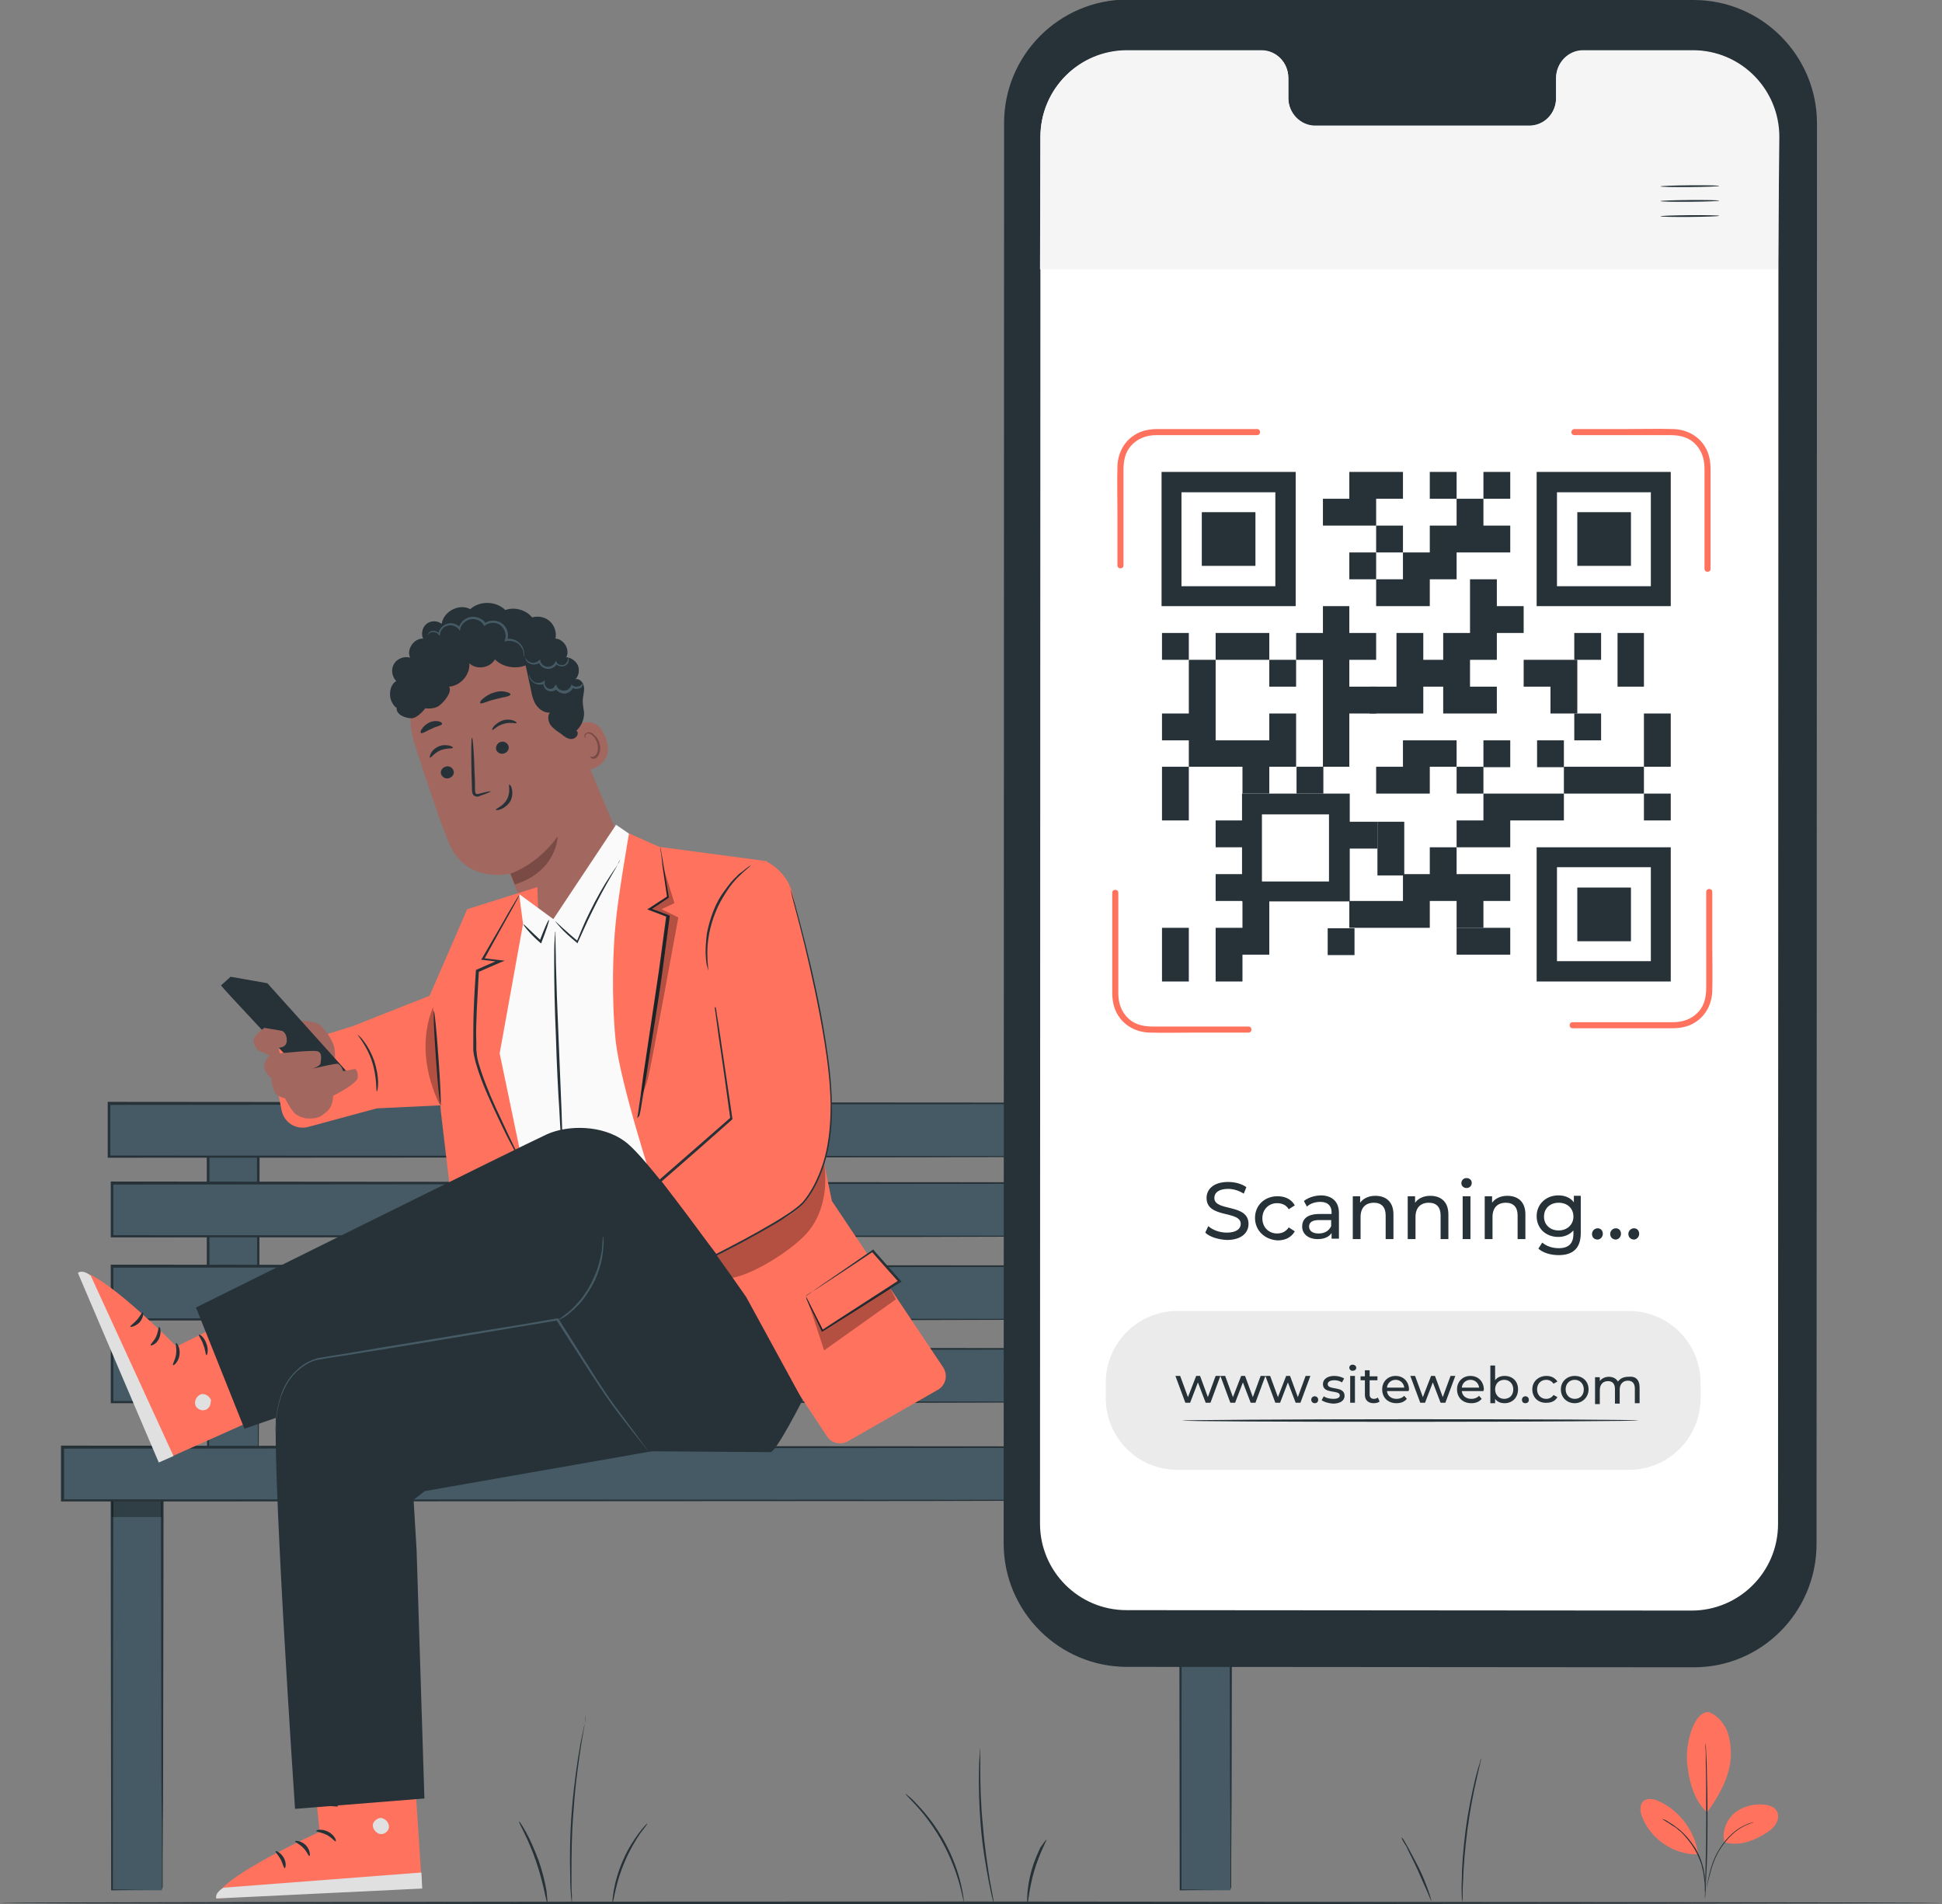 <svg width="563" height="552" viewBox="0 0 563 552" fill="none" xmlns="http://www.w3.org/2000/svg">
<rect x="0" y="0" width="563" height="552" fill="#808080" stroke="none"/>
<g clip-path="url(#clip0_92_5120)">
<path d="M563 551.623C563 551.749 436.955 552 281.437 552C125.919 552 -0.125 551.874 -0.125 551.623C-0.125 551.498 125.919 551.247 281.437 551.247C436.955 551.372 563 551.498 563 551.623Z" fill="#263238"/>
<path d="M495.651 496.398C498.159 497.528 500.04 499.787 500.918 502.423C501.796 505.059 501.922 507.82 501.671 510.581C501.044 515.853 498.034 521.124 494.898 525.392C490.509 521.501 489.505 514.723 489.129 511.334C488.502 505.812 491.01 495.645 495.651 496.398Z" fill="#FF725E"/>
<path d="M499.915 534.052C499.162 531.04 500.417 527.776 502.674 525.768C504.932 523.76 508.193 522.881 511.203 523.132C512.582 523.258 514.087 523.634 514.965 524.764C515.718 525.894 515.592 527.4 514.965 528.529C514.338 529.659 513.335 530.538 512.206 531.291C508.443 533.675 504.305 535.307 499.915 534.052Z" fill="#FF725E"/>
<path d="M494.271 550.243C494.271 550.243 494.271 549.866 494.397 549.113C494.522 548.36 494.773 547.356 494.898 546.227C495.4 543.842 496.027 540.327 497.908 536.939C499.789 533.55 502.423 531.04 504.555 529.784C505.684 529.157 506.562 528.78 507.315 528.529C507.691 528.404 507.942 528.404 508.067 528.278C508.192 528.278 508.318 528.278 508.318 528.278C508.318 528.404 506.813 528.655 504.681 529.91C502.549 531.165 500.04 533.675 498.159 536.939C496.278 540.327 495.651 543.716 495.024 546.101C494.773 547.356 494.522 548.36 494.397 548.988C494.397 549.866 494.271 550.243 494.271 550.243Z" fill="#263238"/>
<path d="M494.397 504.306C494.397 504.306 494.397 504.431 494.397 504.808C494.397 505.184 494.397 505.561 494.522 506.188C494.647 507.318 494.647 509.075 494.773 511.209C494.898 515.476 495.024 521.25 495.024 527.651C495.024 534.052 494.898 539.951 494.647 544.093C494.522 546.226 494.522 547.858 494.397 549.113C494.397 549.615 494.271 550.117 494.271 550.494C494.271 550.745 494.271 550.996 494.271 550.996C494.271 550.996 494.271 550.87 494.271 550.494C494.271 550.117 494.271 549.741 494.271 549.113C494.271 547.858 494.397 546.226 494.397 544.093C494.522 539.825 494.647 534.052 494.647 527.651C494.647 521.25 494.647 515.351 494.522 511.209C494.522 509.075 494.522 507.443 494.397 506.188C494.397 505.686 494.397 505.184 494.397 504.808C494.397 504.557 494.397 504.306 494.397 504.306Z" fill="#263238"/>
<path d="M492.264 537.19C491.261 530.789 486.997 525.015 481.102 522.254C479.597 521.501 477.716 521.124 476.462 522.128C475.208 523.258 475.458 525.266 476.086 526.772C478.594 533.173 485.241 537.692 492.139 537.566" fill="#FF725E"/>
<path d="M481.855 527.274C481.855 527.274 482.231 527.4 482.858 527.651C483.109 527.776 483.485 528.027 483.861 528.278C484.238 528.529 484.739 528.78 485.241 529.157C485.743 529.533 486.244 529.91 486.746 530.287C487.248 530.663 487.875 531.291 488.376 531.793C489.505 532.922 490.509 534.303 491.512 535.809C492.39 537.315 493.142 538.947 493.519 540.453C493.769 541.206 493.895 541.959 494.02 542.587C494.146 543.214 494.271 543.967 494.271 544.469C494.396 545.097 494.271 545.599 494.397 546.101C494.397 546.603 494.397 546.98 494.397 547.356C494.397 547.984 494.271 548.36 494.271 548.36C494.146 548.36 494.396 546.854 494.02 544.595C493.895 543.967 493.895 543.34 493.769 542.712C493.644 542.085 493.393 541.332 493.268 540.578C492.766 539.072 492.139 537.566 491.261 536.06C490.383 534.554 489.254 533.173 488.251 532.044C487.749 531.542 487.248 530.914 486.621 530.538C486.119 530.035 485.617 529.659 485.116 529.408C483.109 528.027 481.855 527.4 481.855 527.274Z" fill="#263238"/>
<path d="M158.653 551.624C158.528 551.624 158.277 550.243 157.775 548.109C157.274 545.85 156.521 542.838 155.393 539.574C154.264 536.311 153.01 533.424 152.006 531.416C151.003 529.408 150.376 528.153 150.501 528.027C150.627 528.027 151.379 529.157 152.508 531.165C153.637 533.173 154.891 536.06 156.145 539.323C157.274 542.587 158.026 545.724 158.403 547.984C158.653 550.243 158.779 551.624 158.653 551.624Z" fill="#263238"/>
<path d="M169.816 497.402C169.816 497.402 169.69 498.156 169.565 499.536C169.314 500.917 168.938 502.925 168.561 505.31C167.809 510.205 166.806 516.982 166.304 524.513C165.677 532.044 165.677 538.821 165.677 543.842C165.677 546.352 165.677 548.36 165.802 549.741C165.802 551.121 165.802 551.875 165.802 551.875C165.802 551.875 165.677 551.121 165.551 549.741C165.426 548.36 165.301 546.352 165.301 543.842C165.175 538.947 165.175 532.044 165.802 524.513C166.429 516.982 167.433 510.205 168.311 505.31C168.812 502.925 169.188 500.917 169.565 499.536C169.565 498.03 169.816 497.277 169.816 497.402Z" fill="#263238"/>
<path d="M187.625 528.655C187.75 528.78 186.872 529.784 185.493 531.667C184.239 533.55 182.608 536.186 181.229 539.449C179.849 542.587 178.971 545.599 178.469 547.858C177.968 550.117 177.717 551.498 177.591 551.498C177.466 551.498 177.591 550.117 177.968 547.858C178.344 545.599 179.222 542.461 180.601 539.323C181.981 536.06 183.737 533.424 185.117 531.542C186.622 529.533 187.625 528.529 187.625 528.655Z" fill="#263238"/>
<path d="M406.353 532.671C406.479 532.671 407.106 533.55 407.984 535.181C408.862 536.813 410.116 539.072 411.37 541.583C412.624 544.093 413.502 546.477 414.129 548.235C414.756 549.992 415.007 551.121 415.007 551.121C414.882 551.121 414.505 550.117 413.753 548.36C413 546.729 411.997 544.344 410.868 541.834C409.74 539.323 408.485 537.064 407.733 535.307C406.73 533.801 406.228 532.797 406.353 532.671Z" fill="#263238"/>
<path d="M429.43 509.828C429.43 509.828 429.305 510.456 429.054 511.46C428.803 512.589 428.427 514.096 428.051 515.853C427.173 519.618 426.169 524.764 425.417 530.412C424.664 536.186 424.288 541.457 424.163 545.222C424.037 546.98 424.037 548.486 424.037 549.741C424.037 550.745 423.912 551.372 423.912 551.372C423.912 551.372 423.786 550.745 423.786 549.741C423.786 548.737 423.661 547.105 423.786 545.222C423.786 541.457 424.163 536.186 424.915 530.412C425.668 524.638 426.796 519.492 427.674 515.727C428.176 513.844 428.552 512.338 428.928 511.334C429.179 510.33 429.305 509.828 429.43 509.828Z" fill="#263238"/>
<path d="M262.499 519.995C262.499 519.995 262.875 520.246 263.628 520.873C264.38 521.501 265.258 522.379 266.387 523.634C268.645 526.019 271.529 529.659 273.912 534.052C276.295 538.445 277.8 542.838 278.553 546.101C278.929 547.733 279.18 548.988 279.305 549.992C279.431 550.87 279.431 551.372 279.431 551.372C279.305 551.372 279.054 549.364 278.176 546.226C277.299 543.089 275.794 538.821 273.411 534.428C271.028 530.035 268.268 526.396 266.136 524.011C263.879 521.501 262.374 520.12 262.499 519.995Z" fill="#263238"/>
<path d="M284.197 506.69C284.197 506.69 284.197 507.318 284.197 508.447C284.197 509.703 284.197 511.334 284.197 513.342C284.197 517.484 284.322 523.132 284.949 529.282C285.451 535.558 286.329 541.08 286.956 545.097C287.332 546.979 287.583 548.611 287.834 549.866C288.084 550.996 288.084 551.623 288.084 551.623C288.084 551.623 287.834 550.996 287.583 549.866C287.332 548.737 286.956 547.105 286.579 545.097C285.827 541.08 284.824 535.432 284.322 529.282C283.82 523.007 283.695 517.359 283.82 513.217C283.82 511.209 283.946 509.452 284.071 508.322C284.071 507.318 284.197 506.69 284.197 506.69Z" fill="#263238"/>
<path d="M303.385 533.299C303.511 533.424 301.379 537.19 299.874 542.21C298.369 547.231 298.118 551.623 297.867 551.623C297.742 551.623 297.742 550.494 297.867 548.737C297.992 546.98 298.369 544.595 299.121 541.959C299.874 539.323 300.877 537.19 301.63 535.558C302.633 534.177 303.26 533.299 303.385 533.299Z" fill="#263238"/>
<path d="M46.906 432.262H32.358V547.984H46.906V432.262Z" fill="#455A64"/>
<path d="M46.906 547.858C46.906 547.858 46.906 547.607 46.906 547.231C46.906 546.854 46.906 546.226 46.906 545.473C46.906 543.967 46.906 541.708 46.906 538.821C46.906 533.048 46.906 524.638 46.781 514.347C46.781 493.637 46.655 464.769 46.655 432.136L47.032 432.513C42.391 432.513 37.5 432.513 32.483 432.513L32.859 432.136C32.734 482.843 32.734 526.647 32.734 547.858L32.609 547.733C37.374 547.733 40.886 547.858 43.395 547.858C44.649 547.858 45.527 547.858 46.154 547.858C46.53 547.858 46.906 547.858 46.906 547.858C46.906 547.858 46.655 547.858 46.028 547.858C45.401 547.858 44.523 547.858 43.269 547.858C40.761 547.858 37.124 547.858 32.358 547.984H32.232V547.858C32.232 526.772 32.107 482.843 32.107 432.136L32.483 431.76C37.5 431.76 42.391 431.76 47.032 431.76H47.408V432.136C47.408 464.769 47.282 493.763 47.282 514.472C47.282 524.764 47.157 533.173 47.157 538.947C47.157 541.834 47.157 543.967 47.157 545.473C47.157 546.226 47.157 546.729 47.157 547.105C46.906 547.733 46.906 547.858 46.906 547.858Z" fill="#263238"/>
<g opacity="0.3">
<path d="M46.906 435.023H32.358V439.793H46.906V435.023Z" fill="black"/>
</g>
<path d="M356.688 432.262H342.139V547.984H356.688V432.262Z" fill="#455A64"/>
<path d="M356.688 547.858C356.688 547.858 356.688 547.607 356.688 547.231C356.688 546.854 356.688 546.226 356.688 545.473C356.688 543.967 356.688 541.708 356.688 538.821C356.688 533.048 356.688 524.638 356.562 514.347C356.562 493.637 356.437 464.769 356.437 432.136L356.813 432.513C352.173 432.513 347.282 432.513 342.265 432.513L342.641 432.136C342.516 482.843 342.516 526.647 342.516 547.858L342.39 547.733C347.156 547.733 350.668 547.858 353.176 547.858C354.43 547.858 355.308 547.858 355.935 547.858C356.312 547.858 356.688 547.858 356.688 547.858C356.688 547.858 356.437 547.858 355.81 547.858C355.183 547.858 354.305 547.858 353.051 547.858C350.542 547.858 346.905 547.858 342.139 547.984H342.014V547.858C342.014 526.772 341.889 482.843 341.889 432.136L342.265 431.76C347.282 431.76 352.173 431.76 356.813 431.76H357.19V432.136C357.19 464.769 357.064 493.763 357.064 514.472C357.064 524.764 356.939 533.173 356.939 538.947C356.939 541.834 356.939 543.967 356.939 545.473C356.939 546.226 356.939 546.729 356.939 547.105C356.688 547.733 356.688 547.858 356.688 547.858Z" fill="#263238"/>
<path d="M333.862 330.849H319.313V427.241H333.862V330.849Z" fill="#455A64"/>
<path d="M333.862 427.367C333.862 427.367 333.862 427.241 333.862 426.865C333.862 426.488 333.862 425.986 333.862 425.359C333.862 424.104 333.862 422.221 333.862 419.836C333.862 415.067 333.862 408.038 333.736 399.378C333.736 382.057 333.611 358.085 333.611 330.849L333.987 331.225C329.347 331.225 324.456 331.225 319.439 331.225C320.066 330.598 319.564 331.1 319.815 330.974V331.1V331.351V331.853V332.857V334.739C319.815 335.995 319.815 337.375 319.815 338.63C319.815 341.141 319.815 343.776 319.815 346.161C319.815 351.181 319.815 356.076 319.815 360.846C319.815 370.385 319.815 379.422 319.815 387.705C319.815 404.273 319.69 417.954 319.69 427.241L319.564 427.116C324.205 427.116 327.842 427.241 330.35 427.241C331.604 427.241 332.482 427.241 333.109 427.241C333.486 427.367 333.862 427.367 333.862 427.367C333.862 427.367 333.611 427.367 332.984 427.367C332.357 427.367 331.354 427.367 330.225 427.367C327.716 427.367 324.079 427.367 319.313 427.493H319.188V427.367C319.188 418.079 319.063 404.398 319.063 387.831C319.063 379.547 319.063 370.51 319.063 360.971C319.063 356.202 319.063 351.307 319.063 346.286C319.063 343.776 319.063 341.266 319.063 338.756C319.063 337.501 319.063 336.246 319.063 334.865V332.982V331.978V331.351V331.1V330.974C319.188 330.849 318.686 331.225 319.439 330.598C324.456 330.598 329.347 330.598 333.987 330.598H334.364V330.974C334.364 358.21 334.238 382.434 334.238 399.754C334.238 408.415 334.113 415.318 334.113 420.087C334.113 422.472 334.113 424.229 334.113 425.484C334.113 426.112 334.113 426.488 334.113 426.865C333.862 427.116 333.862 427.367 333.862 427.367Z" fill="#263238"/>
<path d="M74.749 330.849H60.2V427.241H74.749V330.849Z" fill="#455A64"/>
<path d="M74.749 427.367C74.749 427.367 74.749 427.241 74.749 426.865C74.749 426.488 74.749 425.986 74.749 425.359C74.749 424.104 74.749 422.221 74.749 419.836C74.749 415.067 74.749 408.038 74.624 399.378C74.624 382.057 74.498 358.085 74.498 330.849L74.874 331.225C70.234 331.225 65.343 331.225 60.326 331.225C60.953 330.598 60.451 331.1 60.702 330.974V331.1V331.351V331.853V332.857V334.739C60.702 335.995 60.702 337.375 60.702 338.63C60.702 341.141 60.702 343.776 60.702 346.161C60.702 351.181 60.702 356.076 60.702 360.846C60.702 370.385 60.702 379.422 60.702 387.705C60.702 404.273 60.577 417.954 60.577 427.241L60.451 427.116C65.092 427.116 68.729 427.241 71.237 427.241C72.491 427.241 73.369 427.241 73.996 427.241C74.373 427.367 74.749 427.367 74.749 427.367C74.749 427.367 74.498 427.367 73.871 427.367C73.244 427.367 72.241 427.367 71.112 427.367C68.603 427.367 64.966 427.367 60.2 427.493H60.075V427.367C60.075 418.079 59.95 404.398 59.95 387.831C59.95 379.547 59.95 370.51 59.95 360.971C59.95 356.202 59.95 351.307 59.95 346.286C59.95 343.776 59.95 341.266 59.95 338.756C59.95 337.501 59.95 336.246 59.95 334.865V332.982V331.978V331.351V331.1V330.974C60.075 330.849 59.573 331.225 60.326 330.598C65.343 330.598 70.234 330.598 74.874 330.598H75.251V330.974C75.251 358.21 75.125 382.434 75.125 399.754C75.125 408.415 75 415.318 75 420.087C75 422.472 75 424.229 75 425.484C75 426.112 75 426.488 75 426.865C74.749 427.116 74.749 427.367 74.749 427.367Z" fill="#263238"/>
<path d="M361.955 319.929H31.48V335.367H361.955V319.929Z" fill="#455A64"/>
<path d="M361.955 335.367C361.955 335.367 361.955 334.99 361.955 334.488C361.955 333.861 361.955 332.857 361.955 331.602C361.955 329.091 361.955 325.201 361.955 319.929L362.081 320.055C321.446 320.055 188.754 320.18 31.605 320.306L31.982 319.929C31.982 325.201 31.982 330.472 31.982 335.367L31.605 334.99C123.662 334.99 206.187 335.116 265.76 335.116C295.609 335.116 319.69 335.241 336.245 335.241C344.522 335.241 351.044 335.241 355.434 335.241C357.566 335.241 359.322 335.241 360.45 335.241C361.328 335.367 361.955 335.367 361.955 335.367C361.955 335.367 361.454 335.367 360.325 335.367C359.196 335.367 357.566 335.367 355.434 335.367C351.044 335.367 344.648 335.367 336.37 335.367C319.815 335.367 295.735 335.367 266.011 335.492C206.312 335.492 123.662 335.618 31.605 335.618H31.229V335.241C31.229 330.347 31.229 325.075 31.229 319.804V319.427H31.605C188.754 319.553 321.446 319.678 362.081 319.678H362.206V319.804C362.206 325.075 362.206 328.966 362.206 331.476C362.206 332.731 362.206 333.61 362.206 334.237C361.955 334.99 361.955 335.367 361.955 335.367Z" fill="#263238"/>
<path d="M362.833 343.023H32.358V358.461H362.833V343.023Z" fill="#455A64"/>
<path d="M362.833 358.461C362.833 358.461 362.833 358.085 362.833 357.583C362.833 356.955 362.833 355.951 362.833 354.696C362.833 352.186 362.833 348.295 362.833 343.023L362.959 343.149C322.323 343.149 189.632 343.274 32.483 343.4L32.859 343.023C32.859 348.295 32.859 353.566 32.859 358.461L32.483 358.085C124.54 358.085 207.065 358.21 266.638 358.21C296.487 358.21 320.568 358.336 337.123 358.336C345.4 358.336 351.922 358.336 356.312 358.336C358.444 358.336 360.2 358.336 361.328 358.336C362.206 358.461 362.833 358.461 362.833 358.461C362.833 358.461 362.332 358.461 361.203 358.461C360.074 358.461 358.444 358.461 356.312 358.461C351.922 358.461 345.526 358.461 337.248 358.461C320.693 358.461 296.613 358.461 266.889 358.587C207.19 358.587 124.54 358.712 32.483 358.712H32.107V358.336C32.107 353.441 32.107 348.169 32.107 342.898V342.521H32.483C189.632 342.647 322.323 342.772 362.959 342.772H363.084V342.898C363.084 348.169 363.084 352.06 363.084 354.57C363.084 355.825 363.084 356.704 363.084 357.332C362.833 358.21 362.833 358.461 362.833 358.461Z" fill="#263238"/>
<path d="M362.833 367.121H32.358V382.559H362.833V367.121Z" fill="#455A64"/>
<path d="M362.833 382.559C362.833 382.559 362.833 382.183 362.833 381.681C362.833 381.053 362.833 380.049 362.833 378.794C362.833 376.284 362.833 372.393 362.833 367.121L362.959 367.247C322.323 367.247 189.632 367.372 32.483 367.498L32.859 367.121C32.859 372.393 32.859 377.664 32.859 382.559L32.483 382.183C124.54 382.183 207.065 382.308 266.638 382.308C296.487 382.308 320.568 382.434 337.123 382.434C345.4 382.434 351.922 382.434 356.312 382.434C358.444 382.434 360.2 382.434 361.328 382.434C362.206 382.434 362.833 382.559 362.833 382.559C362.833 382.559 362.332 382.559 361.203 382.559C360.074 382.559 358.444 382.559 356.312 382.559C351.922 382.559 345.526 382.559 337.248 382.559C320.693 382.559 296.613 382.559 266.889 382.685C207.19 382.685 124.54 382.81 32.483 382.81H32.107V382.434C32.107 377.539 32.107 372.267 32.107 366.996V366.619H32.483C189.632 366.745 322.323 366.87 362.959 366.87H363.084V366.996C363.084 372.267 363.084 376.158 363.084 378.669C363.084 379.924 363.084 380.802 363.084 381.43C362.833 382.183 362.833 382.559 362.833 382.559Z" fill="#263238"/>
<path d="M362.833 391.094H32.358V406.532H362.833V391.094Z" fill="#455A64"/>
<path d="M362.833 406.532C362.833 406.532 362.833 406.156 362.833 405.653C362.833 405.026 362.833 404.022 362.833 402.767C362.833 400.256 362.833 396.366 362.833 391.094L362.959 391.22C322.323 391.22 189.632 391.345 32.483 391.471L32.859 391.094C32.859 396.366 32.859 401.637 32.859 406.532L32.483 406.156C124.54 406.156 207.065 406.281 266.638 406.281C296.487 406.281 320.568 406.407 337.123 406.407C345.4 406.407 351.922 406.407 356.312 406.407C358.444 406.407 360.2 406.407 361.328 406.407C362.206 406.532 362.833 406.532 362.833 406.532C362.833 406.532 362.332 406.532 361.203 406.532C360.074 406.532 358.444 406.532 356.312 406.532C351.922 406.532 345.526 406.532 337.248 406.532C320.693 406.532 296.613 406.532 266.889 406.658C207.19 406.658 124.54 406.783 32.483 406.783H32.107V406.407C32.107 401.512 32.107 396.24 32.107 390.969V390.592H32.483C189.632 390.718 322.323 390.843 362.959 390.843H363.084V390.969C363.084 396.24 363.084 400.131 363.084 402.641C363.084 403.896 363.084 404.775 363.084 405.402C362.833 406.156 362.833 406.532 362.833 406.532Z" fill="#263238"/>
<path d="M368.728 419.585H17.935V435.023H368.728V419.585Z" fill="#455A64"/>
<path d="M368.853 435.023C368.853 435.023 368.853 434.772 368.853 434.145C368.853 433.517 368.853 432.638 368.853 431.258C368.853 428.748 368.853 424.857 368.853 419.585L368.979 419.711C326.839 419.711 185.618 419.836 18.186 419.962L18.562 419.585C18.562 424.857 18.562 430.128 18.562 435.023L18.186 434.647C115.761 434.647 203.427 434.772 266.763 434.772C298.369 434.772 323.954 434.898 341.638 434.898C350.417 434.898 357.315 434.898 361.955 434.898C364.213 434.898 366.094 434.898 367.223 434.898C368.226 435.023 368.853 435.023 368.853 435.023C368.853 435.023 368.226 435.023 367.098 435.023C365.843 435.023 364.088 435.023 361.83 435.023C357.19 435.023 350.417 435.023 341.638 435.023C323.954 435.023 298.494 435.023 266.889 435.149C203.553 435.149 115.761 435.274 18.06 435.274H17.684V434.898C17.684 430.003 17.684 424.731 17.684 419.46V419.083H18.06C185.493 419.209 326.713 419.334 368.853 419.334H368.979V419.46C368.979 424.731 368.979 428.622 368.979 431.132C368.979 432.387 368.979 433.266 368.979 433.894C368.853 434.772 368.853 435.023 368.853 435.023Z" fill="#263238"/>
<g opacity="0.3">
<path d="M356.688 435.023H342.139V439.793H356.688V435.023Z" fill="black"/>
</g>
<path d="M179.096 241.986L175.961 262.319L167.809 280.769L155.769 273.113L151.505 262.319L147.867 253.282C147.867 253.282 135.2 256.295 130.184 244.497C127.801 238.723 123.662 226.548 120.15 215.503C116.388 203.58 122.282 190.778 133.821 186.008L134.949 185.506C147.617 181.113 158.403 189.523 162.416 202.325L179.096 241.986Z" fill="#A2675F"/>
<path d="M147.993 253.282C147.993 253.282 155.769 250.772 161.663 242.488C161.663 242.488 161.538 252.529 149.247 256.42L147.993 253.282Z" fill="#7A4A45"/>
<path d="M127.926 224.54C128.302 225.419 129.306 225.921 130.309 225.544C131.312 225.168 131.814 224.164 131.438 223.285C131.062 222.407 130.058 221.905 129.055 222.281C128.051 222.658 127.55 223.662 127.926 224.54Z" fill="#263238"/>
<path d="M124.665 219.645C124.916 219.771 125.919 218.265 127.675 217.512C129.557 216.759 131.187 217.135 131.312 216.759C131.312 216.633 130.936 216.257 130.184 216.131C129.431 216.005 128.302 215.88 127.174 216.382C126.045 216.884 125.292 217.637 124.916 218.39C124.54 219.143 124.54 219.645 124.665 219.645Z" fill="#263238"/>
<path d="M143.854 217.386C144.23 218.265 145.234 218.767 146.237 218.39C147.24 218.014 147.742 217.01 147.366 216.131C146.99 215.252 145.986 214.75 144.983 215.127C144.105 215.503 143.603 216.508 143.854 217.386Z" fill="#263238"/>
<path d="M142.725 211.613C142.976 211.738 144.105 210.357 145.986 209.855C147.867 209.228 149.498 209.855 149.749 209.604C149.874 209.479 149.498 209.102 148.745 208.851C147.993 208.6 146.864 208.475 145.735 208.851C144.607 209.228 143.729 209.981 143.227 210.483C142.725 211.111 142.6 211.487 142.725 211.613Z" fill="#263238"/>
<path d="M142.224 229.435C142.224 229.31 140.97 229.561 139.088 230.063C138.587 230.188 138.085 230.314 137.959 230.063C137.709 229.812 137.709 229.184 137.709 228.557C137.709 227.302 137.709 225.921 137.583 224.415C137.458 218.516 137.082 213.746 136.831 213.872C136.58 213.872 136.58 218.641 136.705 224.54C136.705 225.921 136.831 227.302 136.831 228.682C136.831 229.31 136.831 230.063 137.332 230.565C137.583 230.816 138.085 230.941 138.336 230.941C138.712 230.941 138.963 230.816 139.214 230.69C141.095 230.063 142.224 229.561 142.224 229.435Z" fill="#263238"/>
<path d="M139.214 203.831C139.59 204.207 141.346 203.203 143.603 202.701C145.861 202.074 147.867 201.948 147.993 201.321C147.993 201.07 147.491 200.693 146.613 200.568C145.735 200.317 144.481 200.317 143.102 200.819C141.722 201.195 140.719 201.948 139.966 202.576C139.339 203.078 139.088 203.58 139.214 203.831Z" fill="#263238"/>
<path d="M122.031 212.491C122.533 212.742 123.662 211.864 125.167 211.236C126.672 210.483 128.051 210.357 128.177 209.855C128.177 209.604 127.801 209.228 127.174 209.102C126.421 208.977 125.418 208.977 124.414 209.479C123.411 209.981 122.659 210.734 122.282 211.362C121.906 211.738 121.906 212.24 122.031 212.491Z" fill="#263238"/>
<path d="M165.301 211.362C165.426 211.236 172.449 205.588 175.585 213.872C178.72 222.156 169.816 223.536 169.69 223.285C169.439 223.034 165.301 211.362 165.301 211.362Z" fill="#A2675F"/>
<path d="M170.944 219.269C170.944 219.269 171.07 219.269 171.446 219.394C171.697 219.394 172.199 219.394 172.575 219.018C173.327 218.39 173.578 216.759 173.076 215.252C172.826 214.499 172.449 213.872 171.948 213.37C171.446 212.868 170.944 212.617 170.443 212.617C169.941 212.617 169.816 213.119 169.69 213.37C169.69 213.621 169.816 213.746 169.69 213.872C169.69 213.872 169.439 213.746 169.439 213.495C169.439 213.37 169.439 213.119 169.565 212.868C169.69 212.617 169.941 212.491 170.317 212.366C170.944 212.115 171.822 212.491 172.324 213.119C172.951 213.621 173.453 214.374 173.704 215.252C174.331 216.884 173.954 218.767 172.951 219.645C172.449 220.022 171.822 220.022 171.571 219.896C171.07 219.394 170.944 219.269 170.944 219.269Z" fill="#7A4A45"/>
<path d="M113.127 202.074C112.876 200.317 113.378 198.308 114.883 197.43C113.628 196.175 113.252 194.041 114.256 192.409C115.133 190.903 117.266 190.15 118.896 190.652C117.767 188.267 120.025 185.004 122.659 185.13C122.031 183.749 122.408 181.866 123.662 180.862C124.916 179.858 126.797 179.858 128.051 180.862C128.553 177.222 133.194 174.838 136.329 176.595C139.088 174.085 143.854 174.21 146.488 176.846C149.247 175.842 152.508 176.846 154.264 178.98C156.02 178.478 158.026 178.854 159.406 180.109C160.785 181.364 161.413 183.372 161.036 185.13C163.545 185.255 165.301 188.393 164.172 190.527C165.677 190.652 166.931 191.656 167.558 192.911C168.06 194.292 167.809 195.924 166.806 196.928C168.06 196.551 169.188 197.932 169.314 199.312C169.439 200.568 168.938 201.948 168.938 203.203C168.938 204.333 169.188 205.337 169.314 206.467C169.439 208.475 168.561 210.483 167.056 211.864C167.182 211.864 167.307 211.989 167.307 211.989C167.934 212.993 166.806 214.248 165.677 214.248C164.548 214.248 163.545 213.495 162.667 212.742C161.538 211.989 160.409 211.236 159.657 210.232C158.904 209.228 158.653 207.596 159.406 206.592C157.775 206.718 156.27 205.588 155.393 204.333C154.515 202.952 154.138 201.321 153.888 199.814C153.386 197.555 152.884 195.171 152.383 192.911C149.372 194.041 145.735 193.413 143.478 191.154C142.098 193.664 138.085 194.292 136.078 192.284C136.329 195.547 133.57 198.81 130.184 199.061C131.187 200.568 128.804 203.454 127.299 204.584C125.794 205.714 123.286 205.337 123.286 205.337C123.286 205.337 121.154 208.224 119.272 208.224C117.516 208.224 114.632 207.094 115.008 205.086C114.883 205.463 113.378 203.831 113.127 202.074Z" fill="#263238"/>
<path d="M164.673 190.652C164.548 190.652 164.799 191.28 164.297 192.033C164.046 192.409 163.67 192.786 163.043 192.786C162.541 192.911 161.789 192.66 161.413 192.033L161.162 191.531L160.911 192.033C160.535 192.786 159.782 193.288 158.779 193.288C157.775 193.288 156.898 192.535 156.647 191.656L156.521 191.154L156.145 191.531C155.643 192.033 155.016 192.158 154.515 192.158C154.013 192.158 153.511 191.907 153.135 191.656C152.508 191.154 152.257 190.652 152.257 190.652C152.257 190.652 152.257 191.28 152.884 191.907C153.26 192.284 153.762 192.535 154.515 192.66C155.142 192.66 156.02 192.535 156.647 191.907L156.145 191.782C156.396 192.911 157.525 193.915 158.904 193.915C160.158 193.915 161.162 193.162 161.538 192.284H161.036C161.538 193.037 162.541 193.288 163.294 193.162C164.046 193.037 164.548 192.535 164.799 192.033C165.05 191.154 164.673 190.527 164.673 190.652Z" fill="#455A64"/>
<path d="M169.063 197.932C169.063 197.932 168.812 198.308 168.311 198.685C167.809 199.061 166.806 199.312 165.928 198.685L165.677 198.434L165.551 198.81C165.301 199.438 164.548 200.191 163.67 200.191C162.792 200.317 161.789 199.814 161.413 198.936L161.162 198.434L160.785 198.936C160.66 199.061 160.66 199.187 160.535 199.312C160.033 199.815 159.155 199.814 158.653 199.438C158.152 199.061 157.775 198.434 157.901 197.806L158.026 197.179L157.525 197.555C156.898 197.932 156.145 198.057 155.518 197.932C154.891 197.806 154.389 197.43 154.138 197.053C153.511 196.3 153.511 195.673 153.386 195.673C153.386 195.673 153.26 196.3 153.888 197.179C154.138 197.555 154.765 198.057 155.518 198.308C156.27 198.559 157.148 198.559 158.026 198.057L157.525 197.806C157.399 198.559 157.775 199.563 158.528 200.066C159.28 200.568 160.409 200.568 161.162 199.94C161.287 199.815 161.538 199.689 161.538 199.438H160.911C161.538 200.568 162.792 201.195 163.921 201.07C165.05 200.819 165.928 200.066 166.178 199.187L165.802 199.312C166.304 199.689 167.056 199.815 167.558 199.689C168.06 199.563 168.436 199.438 168.687 199.187C169.063 198.308 169.063 197.932 169.063 197.932Z" fill="#455A64"/>
<path d="M123.662 184.502C123.662 184.502 123.787 184.126 124.414 183.624C124.665 183.373 125.167 183.247 125.669 183.247C126.17 183.247 126.797 183.498 127.174 184L127.424 184.377L127.55 183.875C127.675 182.996 128.302 181.866 129.431 181.49C130.56 180.988 132.065 181.364 132.943 182.368L133.319 182.87L133.444 182.243C133.695 181.113 134.573 180.235 135.702 179.733C136.831 179.231 138.21 179.482 139.214 180.109C139.59 180.36 139.966 180.737 140.217 181.239L140.468 181.49L140.719 181.239C142.098 180.235 144.23 180.36 145.359 181.49C146.488 182.619 146.864 184.251 146.362 185.506L146.237 186.008L146.739 185.883C147.867 185.632 148.996 185.883 149.874 186.385C150.752 186.887 151.128 187.64 151.505 188.267C152.006 189.523 151.755 190.401 151.881 190.401C151.881 190.401 152.006 190.15 152.006 189.774C152.006 189.397 152.006 188.769 151.755 188.142C151.505 187.389 151.003 186.636 150.125 186.008C149.247 185.381 147.993 185.004 146.739 185.255L146.99 185.632C147.617 184.251 147.24 182.243 145.861 180.988C144.481 179.733 142.098 179.482 140.468 180.737L140.97 180.862C140.593 180.36 140.217 179.858 139.715 179.607C138.461 178.729 136.831 178.603 135.577 179.105C134.322 179.607 133.319 180.737 132.943 182.117L133.444 181.992C132.316 180.611 130.56 180.36 129.18 180.988C127.926 181.615 127.174 182.745 127.048 183.875L127.424 183.749C126.923 183.121 126.17 182.87 125.669 182.87C125.041 182.87 124.54 183.121 124.289 183.498C124.038 183.749 123.913 184.126 123.787 184.251C123.662 184.377 123.662 184.502 123.662 184.502Z" fill="#455A64"/>
<path d="M147.617 227.427C147.366 227.553 148.118 229.561 146.99 231.694C145.861 233.828 143.603 234.456 143.729 234.707C143.729 234.832 144.356 234.958 145.234 234.581C146.112 234.205 147.24 233.452 147.993 232.197C148.62 230.941 148.62 229.561 148.369 228.682C148.244 227.804 147.742 227.427 147.617 227.427Z" fill="#263238"/>
<path d="M135.451 263.574L125.543 291.563L127.801 322.188L134.071 375.154C134.071 375.154 157.399 367.247 158.403 368.126C159.406 368.879 148.118 314.532 148.118 314.532L156.27 270.226L155.769 257.173L135.451 263.574Z" fill="#FF725E"/>
<path d="M135.451 263.574L124.54 288.677L101.965 297.588L78.261 304.868L81.647 321.937C82.399 325.452 85.786 327.585 89.297 326.707L109.239 321.31L127.801 320.431L137.458 297.965L135.451 263.574Z" fill="#FF725E"/>
<path d="M86.037 297.965L87.667 295.956C87.667 295.956 90.677 295.956 92.433 296.96C94.063 297.965 96.697 301.855 96.948 303.864C97.324 305.872 96.948 309.637 96.948 309.637L85.66 297.965" fill="#A2675F"/>
<path d="M64.088 285.664C64.088 286.041 85.409 308.633 85.409 308.633L89.423 312.649H102.341L77.508 285.037L66.848 283.154L64.088 285.664Z" fill="#263238"/>
<path d="M150.501 335.869C150.501 335.869 150.25 335.618 150 335.116C149.623 334.488 149.247 333.735 148.745 332.731C147.617 330.723 146.112 327.711 144.356 323.945C142.6 320.18 140.468 315.787 138.712 310.641C138.336 309.386 137.834 308.006 137.583 306.625C137.332 305.872 137.332 305.119 137.207 304.491C137.207 303.738 137.207 302.985 137.207 302.232C137.207 299.22 137.207 296.207 137.332 293.07C137.458 289.053 137.709 285.288 137.959 281.523V281.272L138.085 281.146C140.342 280.142 142.6 279.138 144.732 278.259L144.857 278.887C143.102 278.636 141.346 278.385 139.841 278.259H139.464L139.715 277.883C142.976 272.235 145.735 267.591 147.617 264.202C148.62 262.57 149.372 261.315 149.874 260.437C150.125 260.06 150.376 259.684 150.501 259.433C150.627 259.181 150.752 259.056 150.752 259.056C150.752 259.056 150.752 259.181 150.627 259.433C150.501 259.684 150.25 260.06 150.125 260.437C149.623 261.441 148.871 262.696 147.993 264.327C146.112 267.716 143.478 272.36 140.342 278.134L140.092 277.757C141.722 278.008 143.352 278.134 145.234 278.385L146.362 278.51L145.359 278.887C143.227 279.765 141.095 280.769 138.712 281.774L138.837 281.523C138.587 285.162 138.461 289.053 138.21 293.07C138.085 296.207 137.959 299.22 138.085 302.232C138.085 302.985 138.085 303.738 138.085 304.366C138.21 305.119 138.21 305.746 138.336 306.499C138.587 307.88 139.088 309.261 139.464 310.516C141.22 315.662 143.227 320.18 144.983 323.82C146.739 327.585 148.118 330.598 149.122 332.606C149.623 333.61 150 334.363 150.25 334.99C150.376 335.618 150.501 335.869 150.501 335.869Z" fill="#263238"/>
<path d="M76.63 297.965C76.63 297.965 73.369 300.349 73.495 301.604C73.62 302.985 74.373 304.366 75.125 304.617C75.878 304.868 78.135 305.997 78.135 305.997C78.135 305.997 76.129 307.88 76.756 309.888C77.383 311.896 78.637 312.398 78.637 312.398C78.637 312.398 78.762 314.909 79.515 316.415C80.267 317.921 82.65 318.423 82.65 318.423C82.65 318.423 84.03 321.184 85.159 322.439C86.287 323.82 88.67 324.196 88.67 324.196C88.67 324.196 91.68 324.573 93.185 323.443C94.816 322.314 96.446 321.31 96.572 317.67C96.572 317.67 103.72 314.156 103.72 312.273C103.846 310.39 102.968 309.888 102.968 309.888L99.456 310.516C99.456 310.516 98.954 308.633 97.826 308.382C96.697 308.256 83.779 311.394 83.779 311.394C83.779 311.394 92.684 310.014 92.934 308.257C93.185 306.499 93.311 304.993 91.931 304.742C90.552 304.366 81.145 305.37 81.145 305.37L80.644 303.738C80.644 303.738 83.152 303.864 83.152 301.604C83.152 299.345 81.772 298.843 81.772 298.843L76.63 297.965Z" fill="#A2675F"/>
<path d="M150.501 259.181L151.63 267.842L144.857 305.37L151.63 337.877L186.872 348.295L200.668 342.27L196.028 251.149L183.361 242.363L178.595 239.1L160.409 266.461L150.501 259.181Z" fill="#FAFAFA"/>
<path d="M182.357 241.61L191.137 245.501L222.24 249.643L239.046 338.003L241.178 348.169L273.411 396.366C274.916 398.625 274.163 401.637 271.906 402.892L245.568 417.954C243.561 418.958 241.053 418.33 239.799 416.448L206.312 365.866L189.757 344.529C189.757 344.529 179.849 314.407 178.469 301.604C177.215 288.802 177.717 274.996 178.469 267.842C179.096 260.311 182.357 241.61 182.357 241.61Z" fill="#FF725E"/>
<path d="M222.24 249.768C226.379 251.902 229.264 255.793 230.141 260.437C232.148 270.98 238.043 289.179 240.3 308.759C243.436 336.12 236.036 344.529 232.65 349.299C229.264 353.943 207.692 363.984 207.692 363.984L191.513 342.521L209.448 327.836L207.817 289.932C207.817 289.932 201.546 281.272 204.682 268.469C207.943 255.542 217.098 248.89 222.24 249.768Z" fill="#FF725E"/>
<g opacity="0.3">
<path d="M238.921 337.375C236.412 344.027 233.653 349.55 228.009 352.813C221.989 356.202 213.461 360.971 207.692 363.984L211.956 370.51C218.603 369.506 230.769 361.724 234.782 356.453C238.795 351.181 239.924 344.027 238.921 337.375Z" fill="black"/>
</g>
<path d="M207.441 291.815C207.441 291.815 207.441 292.066 207.566 292.442C207.692 292.819 207.692 293.446 207.817 294.074C208.068 295.58 208.444 297.714 208.82 300.475C209.698 306.123 210.827 314.281 212.332 324.322V324.448L212.207 324.573C206.312 329.845 199.289 335.995 191.638 342.647V342.27C196.655 348.922 202.048 356.202 207.817 363.733L207.441 363.607C212.834 360.846 218.352 357.959 223.871 354.696C225.376 353.817 227.006 352.813 228.511 351.809C230.016 350.805 231.396 349.801 232.65 348.546C234.907 345.91 236.538 342.772 237.792 339.509C240.3 333.108 240.802 326.33 240.802 320.055C240.677 313.779 239.924 307.754 239.046 302.232C238.168 296.709 237.165 291.563 236.162 286.794C234.155 277.381 232.274 269.85 230.894 264.704C230.267 262.194 229.64 260.186 229.389 258.679C229.264 258.052 229.138 257.55 229.013 257.173C228.887 256.797 228.887 256.671 228.887 256.671C228.887 256.671 229.013 256.797 229.013 257.173C229.138 257.55 229.264 258.052 229.514 258.679C229.891 260.06 230.518 262.068 231.145 264.578C232.524 269.724 234.531 277.255 236.538 286.669C237.541 291.312 238.544 296.458 239.422 302.106C240.3 307.629 241.053 313.654 241.178 320.055C241.304 326.33 240.677 333.233 238.168 339.76C236.914 343.023 235.284 346.161 232.901 348.922C231.646 350.177 230.141 351.307 228.636 352.311C227.131 353.315 225.626 354.319 223.996 355.198C218.478 358.461 212.959 361.348 207.566 364.109L207.315 364.235L207.19 363.984C201.421 356.327 196.028 349.048 191.011 342.396L190.886 342.145L191.137 342.019C198.787 335.367 205.81 329.217 211.83 323.945L211.705 324.196C210.325 314.156 209.197 305.997 208.319 300.349C207.943 297.588 207.692 295.454 207.441 293.823C207.315 293.07 207.315 292.568 207.19 292.191C207.441 291.94 207.441 291.815 207.441 291.815Z" fill="#263238"/>
<path d="M184.74 324.196C184.74 324.196 184.74 323.945 184.866 323.318C184.991 322.69 185.116 321.812 185.242 320.808C185.618 318.548 185.994 315.536 186.496 311.645C187.625 303.989 189.255 293.321 191.011 281.523C191.764 275.875 192.516 270.352 193.143 265.457L193.394 265.834C191.513 265.081 189.757 264.453 188.127 263.825L187.625 263.574L188.127 263.323C190.008 262.068 191.764 260.939 193.519 259.809L193.394 260.06C192.767 255.667 192.265 252.027 191.889 249.392C191.764 248.136 191.638 247.258 191.513 246.505C191.387 245.877 191.387 245.501 191.387 245.501C191.387 245.501 191.513 245.877 191.638 246.505C191.764 247.258 191.889 248.136 192.14 249.392C192.516 252.027 193.143 255.542 193.896 260.06V260.186L193.77 260.311C192.14 261.441 190.384 262.57 188.503 263.825V263.323C190.259 263.951 192.014 264.578 193.896 265.332L194.147 265.457V265.708C193.519 270.603 192.767 276.126 192.014 281.774C190.384 293.572 188.503 304.115 187.374 311.896C186.747 315.662 186.245 318.799 185.869 320.933C185.744 321.937 185.493 322.816 185.367 323.443C184.866 323.945 184.74 324.196 184.74 324.196Z" fill="#263238"/>
<path d="M217.6 250.898C217.725 251.023 216.095 252.153 213.963 254.287C212.834 255.416 211.705 256.797 210.576 258.554C209.448 260.311 208.319 262.194 207.441 264.453C206.563 266.587 205.936 268.846 205.56 270.854C205.183 272.862 205.058 274.745 205.058 276.251C205.058 279.389 205.434 281.272 205.309 281.272C205.309 281.272 205.183 280.769 204.933 279.891C204.807 279.514 204.807 278.887 204.682 278.259C204.682 277.632 204.556 276.879 204.556 276.126C204.556 274.494 204.682 272.737 204.933 270.603C205.309 268.595 205.936 266.336 206.814 264.076C207.692 261.817 208.82 259.809 210.075 258.177C211.329 256.42 212.458 255.04 213.586 254.035C214.088 253.408 214.715 253.031 215.217 252.655C215.718 252.278 216.095 251.902 216.471 251.651C217.098 251.149 217.6 250.898 217.6 250.898Z" fill="#263238"/>
<path d="M126.384 306.795C126.916 314.332 127.516 320.43 127.723 320.415C127.93 320.4 127.667 314.279 127.135 306.742C126.603 299.205 126.003 293.107 125.796 293.122C125.589 293.137 125.852 299.258 126.384 306.795Z" fill="#263238"/>
<path d="M233.653 375.782L238.544 385.697L260.869 371.389L253.093 362.603L233.653 375.782Z" fill="#FF725E"/>
<path d="M233.653 375.782C233.653 375.782 234.029 375.405 235.033 374.778C236.036 374.025 237.29 373.146 238.921 372.016C242.432 369.632 247.324 366.243 252.968 362.352L253.218 362.227L253.344 362.478C255.727 365.239 258.36 368.126 261.12 371.263L261.37 371.514L260.994 371.765C260.743 372.016 260.367 372.142 259.991 372.393C251.713 377.664 244.188 382.434 238.544 385.948L238.294 386.074L238.168 385.823C236.789 382.81 235.534 380.3 234.657 378.543C234.28 377.79 234.029 377.037 233.779 376.535C233.779 376.033 233.653 375.782 233.653 375.782C233.653 375.782 233.779 376.033 234.029 376.535C234.28 377.037 234.657 377.664 235.033 378.543C235.911 380.3 237.165 382.685 238.67 385.697L238.294 385.572C243.812 381.932 251.337 377.162 259.615 371.765C259.991 371.514 260.242 371.389 260.618 371.138L260.493 371.64C257.733 368.502 255.1 365.615 252.717 362.854H253.093C247.449 366.619 242.558 369.883 239.046 372.142C237.29 373.272 236.036 374.15 234.907 374.778C234.406 375.029 234.155 375.28 233.779 375.531C233.904 375.782 233.653 375.907 233.653 375.782Z" fill="#263238"/>
<g opacity="0.3">
<path d="M233.904 376.284C234.029 376.535 238.921 391.471 238.921 391.471L259.74 376.66L257.984 373.271L238.544 385.697L233.904 376.284Z" fill="black"/>
</g>
<g opacity="0.3">
<path d="M191.764 249.643L195.526 261.817L191.764 263.574L196.655 265.959C196.655 265.959 188.879 308.633 187.876 312.524C186.872 316.415 185.744 317.67 185.744 317.67L193.394 265.583L188.127 263.574L193.394 260.06L191.764 249.643Z" fill="black"/>
</g>
<path d="M109.239 316.415C108.988 316.415 109.364 312.398 107.859 307.754C106.354 303.111 103.595 300.098 103.72 299.973C103.72 299.973 104.598 300.6 105.476 301.855C106.48 303.111 107.608 305.119 108.486 307.503C109.239 309.888 109.615 312.147 109.615 313.779C109.615 315.411 109.364 316.415 109.239 316.415Z" fill="#263238"/>
<g opacity="0.3">
<path d="M125.543 291.94C121.781 301.228 123.16 311.394 127.55 320.431C126.923 310.139 126.546 301.981 125.543 291.94Z" fill="black"/>
</g>
<path d="M179.724 249.392C179.724 249.392 179.473 249.894 179.096 250.647C178.595 251.525 177.968 252.655 177.215 253.91C175.585 256.671 173.453 260.562 171.321 264.955C169.816 267.967 168.687 270.729 167.558 273.113L167.433 273.49L167.182 273.239C165.175 271.607 163.545 270.101 162.541 268.971C161.538 267.842 160.911 267.089 161.036 267.089C161.036 267.089 161.663 267.716 162.792 268.72C163.921 269.724 165.551 271.231 167.558 272.862L167.182 272.988C168.185 270.603 169.314 267.716 170.819 264.704C172.951 260.311 175.209 256.42 176.964 253.784C177.842 252.404 178.595 251.4 179.096 250.647C179.347 249.768 179.724 249.266 179.724 249.392Z" fill="#263238"/>
<path d="M159.155 266.712C159.28 266.838 158.403 269.599 157.023 273.113L156.898 273.49L156.521 273.239L156.396 273.113C153.511 270.603 151.63 268.093 151.755 267.967C151.881 267.842 154.013 270.101 156.772 272.611L156.898 272.737L156.396 272.862C157.775 269.348 158.904 266.587 159.155 266.712Z" fill="#263238"/>
<path d="M162.792 330.849C162.792 330.849 162.792 330.598 162.667 330.221C162.667 329.719 162.541 329.217 162.541 328.464C162.416 326.832 162.291 324.573 162.165 321.937C161.789 316.415 161.413 308.884 161.162 300.475C160.786 292.065 160.66 284.409 160.66 279.012C160.66 276.251 160.66 273.992 160.786 272.486C160.786 271.733 160.911 271.231 160.911 270.729C160.911 270.352 160.911 270.101 161.036 270.101C161.036 270.101 161.036 270.352 161.036 270.729C161.036 271.231 161.036 271.733 161.036 272.486C161.036 274.117 161.162 276.377 161.162 279.012C161.287 284.535 161.538 292.065 161.914 300.475C162.291 308.759 162.541 316.415 162.792 321.937C162.918 324.573 162.918 326.832 163.043 328.464C163.043 329.217 163.043 329.719 163.043 330.221C162.792 330.723 162.792 330.849 162.792 330.849Z" fill="#263238"/>
<path d="M89.423 500.415L92.684 531.04C92.684 531.04 62.584 544.595 62.709 550.368L122.282 546.227L119.147 498.281L89.423 500.415Z" fill="#FF725E"/>
<path d="M110.869 527.149C111.998 527.4 112.876 528.655 112.751 529.785C112.625 530.914 111.371 531.918 110.117 531.667C108.988 531.416 107.859 530.036 108.11 528.78C108.486 527.651 109.991 526.647 110.995 527.149" fill="#E0E0E0"/>
<path d="M122.408 547.482L122.157 542.838L64.841 547.231C64.841 547.231 62.207 548.611 62.709 550.368L122.408 547.482Z" fill="#E0E0E0"/>
<path d="M91.68 530.789C91.68 531.04 93.185 531.165 94.69 531.918C96.195 532.671 97.073 533.926 97.324 533.801C97.575 533.675 97.073 532.044 95.192 531.04C93.311 530.036 91.555 530.538 91.68 530.789Z" fill="#263238"/>
<path d="M85.535 533.801C85.535 534.052 86.789 534.554 87.918 535.684C89.046 536.813 89.423 538.068 89.674 538.068C89.924 538.068 90.05 536.437 88.67 534.93C87.291 533.55 85.535 533.55 85.535 533.801Z" fill="#263238"/>
<path d="M82.525 541.583C82.776 541.583 83.152 540.202 82.274 538.57C81.396 537.064 80.016 536.437 79.891 536.688C79.766 536.939 80.644 537.692 81.396 539.072C82.023 540.327 82.274 541.583 82.525 541.583Z" fill="#263238"/>
<path d="M91.68 523.76C91.806 524.011 93.185 523.509 94.816 523.509C96.446 523.509 97.826 523.885 97.951 523.634C98.077 523.383 96.823 522.379 94.816 522.505C92.809 522.505 91.555 523.509 91.68 523.76Z" fill="#263238"/>
<path d="M78.762 376.66L51.17 390.341C51.17 390.341 27.968 366.87 22.701 368.879L47.282 423.351L91.179 403.771L78.762 376.66Z" fill="#FF725E"/>
<path d="M61.078 406.156C61.204 407.285 60.451 408.666 59.197 408.791C58.068 409.042 56.689 408.164 56.563 407.034C56.313 405.904 57.316 404.273 58.57 404.147C59.824 404.022 61.204 405.151 61.204 406.281" fill="#E0E0E0"/>
<path d="M46.028 423.978L50.292 422.095L26.338 369.883C26.338 369.883 24.206 367.874 22.575 369.004L46.028 423.978Z" fill="#E0E0E0"/>
<path d="M51.045 389.337C50.794 389.462 51.296 390.843 51.045 392.6C50.794 394.357 49.916 395.487 50.167 395.738C50.292 395.989 51.797 394.859 52.048 392.726C52.299 390.718 51.296 389.211 51.045 389.337Z" fill="#263238"/>
<path d="M46.154 384.693C45.903 384.693 45.903 386.074 45.276 387.454C44.649 388.835 43.52 389.713 43.645 389.965C43.771 390.216 45.401 389.713 46.154 387.956C46.906 386.199 46.405 384.568 46.154 384.693Z" fill="#263238"/>
<path d="M37.751 384.568C37.751 384.819 39.256 384.568 40.51 383.312C41.639 381.932 41.639 380.426 41.388 380.426C41.137 380.426 40.635 381.555 39.757 382.559C38.754 383.689 37.751 384.317 37.751 384.568Z" fill="#263238"/>
<path d="M57.692 386.952C57.441 387.203 58.445 388.207 58.946 389.839C59.573 391.345 59.573 392.726 59.824 392.851C60.075 392.977 60.577 391.345 59.824 389.462C59.197 387.58 57.818 386.701 57.692 386.952Z" fill="#263238"/>
<path d="M92.182 394.106C92.182 394.106 82.274 396.115 80.267 406.783C78.261 417.452 85.535 524.387 85.535 524.387L123.035 521.375L120.777 449.332L119.899 434.772L123.16 432.262L189.004 420.715L178.971 393.479L167.934 374.276L117.391 386.827L92.182 394.106Z" fill="#263238"/>
<path d="M216.346 376.033C216.346 376.033 189.13 336.622 181.103 330.849C174.581 326.079 164.673 326.079 158.528 328.84C152.382 331.602 56.814 379.045 56.814 379.045L70.861 414.188L161.789 382.685L175.334 404.022L188.001 420.715L223.369 420.966C224.999 420.966 232.65 405.905 232.65 405.905L216.346 376.033Z" fill="#263238"/>
<path d="M80.016 414.941C80.016 414.941 80.016 414.816 80.016 414.565C80.016 414.314 80.016 413.937 80.016 413.435C80.016 412.933 80.016 412.306 80.016 411.678C80.016 410.925 80.142 410.172 80.267 409.293C80.393 408.415 80.644 407.411 80.894 406.281C81.02 405.779 81.271 405.151 81.396 404.649C81.522 404.022 81.772 403.52 82.023 402.892C83.026 400.507 84.782 397.997 87.416 395.989C88.796 394.985 90.301 394.232 92.057 393.73C93.812 393.479 95.568 393.102 97.45 392.851C101.212 392.224 105.225 391.596 109.364 390.843C117.767 389.462 127.048 387.956 136.705 386.325C145.485 384.944 153.888 383.563 161.538 382.183H161.789L161.914 382.308C169.189 393.73 175.083 403.645 180.1 410.046C182.483 413.31 184.489 415.82 185.744 417.703C186.371 418.581 186.872 419.209 187.249 419.711C187.374 419.962 187.499 420.087 187.625 420.213C187.75 420.338 187.75 420.338 187.75 420.464C187.75 420.464 187.75 420.464 187.625 420.338C187.499 420.213 187.374 420.087 187.249 419.836C186.872 419.334 186.371 418.707 185.618 417.828C184.239 416.071 182.232 413.561 179.724 410.297C174.707 403.896 168.687 393.981 161.287 382.685L161.538 382.81C153.888 384.065 145.485 385.446 136.705 386.952C127.048 388.584 117.767 390.09 109.239 391.471C104.975 392.098 101.087 392.851 97.324 393.353C95.443 393.604 93.687 393.981 91.931 394.232C90.301 394.608 88.796 395.487 87.542 396.366C84.908 398.248 83.277 400.759 82.274 403.018C82.023 403.52 81.772 404.147 81.522 404.775C81.396 405.277 81.145 405.904 81.02 406.407C80.769 407.536 80.518 408.415 80.393 409.293C80.267 410.172 80.142 410.925 80.016 411.678C80.016 412.306 79.891 412.933 79.891 413.435C79.891 413.937 79.891 414.188 79.766 414.565C80.016 414.816 80.016 414.941 80.016 414.941Z" fill="#455A64"/>
<path d="M174.832 358.336C174.832 358.336 174.958 358.712 174.958 359.465C175.083 360.218 174.958 361.222 174.832 362.603C174.707 363.858 174.456 365.49 173.954 367.121C173.453 368.753 172.826 370.636 171.822 372.393C170.819 374.15 169.816 375.782 168.687 377.162C167.558 378.543 166.429 379.547 165.426 380.426C164.423 381.304 163.545 381.932 162.918 382.183C162.291 382.559 161.914 382.685 161.914 382.685C161.789 382.559 163.168 381.681 165.175 380.049C166.178 379.171 167.182 378.041 168.311 376.786C169.314 375.405 170.443 373.899 171.321 372.142C172.199 370.385 172.951 368.628 173.453 366.996C173.954 365.364 174.205 363.858 174.456 362.603C174.707 359.967 174.707 358.336 174.832 358.336Z" fill="#455A64"/>
<path d="M490.885 483.345L326.713 483.22C307.022 483.22 290.969 467.154 290.969 447.449L291.094 35.645C291.094 15.94 307.148 -0.126 326.838 -0.126L491.01 -7.19726e-06C510.701 -7.19726e-06 526.754 16.066 526.754 35.771L526.629 447.574C526.629 467.405 510.575 483.471 490.885 483.345Z" fill="#263238"/>
<path d="M490.759 14.685H458.903C454.639 14.685 451.127 18.325 451.127 22.718V28.491C451.127 33.01 447.616 36.524 443.352 36.524H381.27C377.006 36.524 373.494 32.884 373.494 28.491V22.718C373.494 18.199 369.982 14.685 365.718 14.685H354.556H326.713C312.917 14.685 301.63 25.855 301.63 39.787L301.504 441.675C301.504 455.482 312.666 466.778 326.588 466.778L490.383 466.903C504.179 466.903 515.467 455.733 515.467 441.801L515.592 39.913C515.843 25.855 504.555 14.685 490.759 14.685Z" fill="white"/>
<path d="M515.843 39.662C515.843 25.855 504.681 14.559 490.759 14.559H458.903C454.639 14.559 451.127 18.199 451.127 22.592V28.366C451.127 32.884 447.616 36.398 443.352 36.398H381.27C377.006 36.398 373.494 32.758 373.494 28.366V22.592C373.494 18.074 369.982 14.559 365.718 14.559H354.556H326.713C312.917 14.559 301.63 25.73 301.63 39.662L301.504 78.068H515.467L515.843 39.662Z" fill="#F5F5F5"/>
<path d="M489.901 54.223C494.611 54.184 498.428 54.04 498.427 53.901C498.426 53.762 494.607 53.682 489.897 53.721C485.186 53.76 481.369 53.903 481.37 54.042C481.371 54.181 485.191 54.261 489.901 54.223Z" fill="#263238"/>
<path d="M489.9 58.49C494.61 58.451 498.427 58.307 498.426 58.169C498.425 58.03 494.606 57.949 489.896 57.988C485.186 58.027 481.368 58.171 481.369 58.31C481.37 58.449 485.19 58.529 489.9 58.49Z" fill="#263238"/>
<path d="M489.9 62.884C494.61 62.845 498.427 62.701 498.426 62.562C498.425 62.423 494.606 62.343 489.896 62.382C485.186 62.421 481.368 62.565 481.369 62.703C481.371 62.842 485.19 62.923 489.9 62.884Z" fill="#263238"/>
<path d="M349.414 357.332L350.292 355.449C351.546 356.579 353.552 357.332 355.685 357.332C358.444 357.332 359.698 356.202 359.698 354.821C359.698 350.805 349.79 353.315 349.79 347.291C349.79 344.78 351.797 342.647 356.061 342.647C357.942 342.647 359.949 343.149 361.328 344.153L360.576 346.036C359.196 345.157 357.566 344.655 356.061 344.655C353.302 344.655 352.047 345.785 352.047 347.291C352.047 351.307 361.955 348.797 361.955 354.821C361.955 357.332 359.949 359.465 355.685 359.465C353.176 359.34 350.668 358.587 349.414 357.332Z" fill="#263238"/>
<path d="M363.837 353.064C363.837 349.424 366.596 346.789 370.358 346.789C372.616 346.789 374.372 347.667 375.375 349.424L373.619 350.554C372.867 349.299 371.613 348.797 370.233 348.797C367.85 348.797 365.969 350.554 365.969 353.19C365.969 355.825 367.85 357.583 370.233 357.583C371.613 357.583 372.741 357.081 373.619 355.825L375.375 356.955C374.372 358.712 372.616 359.591 370.358 359.591C366.596 359.34 363.837 356.704 363.837 353.064Z" fill="#263238"/>
<path d="M388.168 351.684V359.089H386.036V357.457C385.283 358.587 383.904 359.214 382.022 359.214C379.263 359.214 377.507 357.708 377.507 355.574C377.507 353.566 378.761 351.935 382.524 351.935H386.036V351.432C386.036 349.55 384.907 348.42 382.775 348.42C381.27 348.42 379.765 348.922 378.887 349.801L378.009 348.169C379.263 347.165 381.144 346.538 383.151 346.538C386.161 346.663 388.168 348.295 388.168 351.684ZM385.91 355.449V353.692H382.398C380.141 353.692 379.514 354.57 379.514 355.574C379.514 356.829 380.517 357.583 382.273 357.583C384.029 357.583 385.283 356.829 385.91 355.449Z" fill="#263238"/>
<path d="M403.97 352.06V359.214H401.713V352.311C401.713 349.926 400.459 348.671 398.326 348.671C395.944 348.671 394.439 350.052 394.439 352.813V359.214H392.181V346.789H394.313V348.671C395.191 347.416 396.821 346.663 398.703 346.663C401.838 346.663 403.97 348.42 403.97 352.06Z" fill="#263238"/>
<path d="M419.898 352.06V359.214H417.641V352.311C417.641 349.926 416.387 348.671 414.255 348.671C411.872 348.671 410.367 350.052 410.367 352.813V359.214H408.109V346.789H410.241V348.671C411.119 347.416 412.75 346.663 414.631 346.663C417.766 346.663 419.898 348.42 419.898 352.06Z" fill="#263238"/>
<path d="M423.661 343.023C423.661 342.145 424.288 341.517 425.166 341.517C426.044 341.517 426.671 342.145 426.671 342.898C426.671 343.776 426.044 344.404 425.166 344.404C424.288 344.404 423.661 343.776 423.661 343.023ZM424.037 346.789H426.295V359.214H424.037V346.789Z" fill="#263238"/>
<path d="M442.223 352.06V359.214H439.965V352.311C439.965 349.926 438.711 348.671 436.579 348.671C434.196 348.671 432.691 350.052 432.691 352.813V359.214H430.433V346.789H432.566V348.671C433.443 347.416 435.074 346.663 436.955 346.663C440.091 346.663 442.223 348.42 442.223 352.06Z" fill="#263238"/>
<path d="M458.276 346.789V357.457C458.276 361.85 456.019 363.858 451.88 363.858C449.622 363.858 447.365 363.231 445.985 361.975L447.114 360.218C448.243 361.222 449.999 361.85 451.88 361.85C454.765 361.85 456.144 360.469 456.144 357.708V356.704C455.015 357.959 453.51 358.587 451.755 358.587C448.243 358.587 445.484 356.202 445.484 352.562C445.484 349.048 448.243 346.538 451.755 346.538C453.636 346.538 455.266 347.165 456.27 348.546V346.663H458.276V346.789ZM456.144 352.688C456.144 350.303 454.388 348.671 451.88 348.671C449.372 348.671 447.616 350.303 447.616 352.688C447.616 355.072 449.372 356.704 451.88 356.704C454.263 356.704 456.144 355.072 456.144 352.688Z" fill="#263238"/>
<path d="M461.537 357.708C461.537 356.83 462.289 356.076 463.167 356.076C464.045 356.076 464.672 356.704 464.672 357.708C464.672 358.587 463.92 359.34 463.167 359.34C462.164 359.34 461.537 358.712 461.537 357.708Z" fill="#263238"/>
<path d="M466.805 357.708C466.805 356.83 467.557 356.076 468.435 356.076C469.313 356.076 469.94 356.704 469.94 357.708C469.94 358.587 469.187 359.34 468.435 359.34C467.557 359.34 466.805 358.712 466.805 357.708Z" fill="#263238"/>
<path d="M472.072 357.708C472.072 356.83 472.825 356.076 473.703 356.076C474.581 356.076 475.208 356.704 475.208 357.708C475.208 358.587 474.455 359.34 473.703 359.34C472.825 359.34 472.072 358.712 472.072 357.708Z" fill="#263238"/>
<path d="M336.872 230.063V237.844H344.648V230.063V222.281H336.872V230.063Z" fill="#263238"/>
<path d="M344.648 183.498H336.872V191.28H344.648V183.498Z" fill="#263238"/>
<path d="M392.683 269.097H384.907V276.879H392.683V269.097Z" fill="#263238"/>
<path d="M344.648 199.061V206.843H336.872V214.625H344.648V222.281H352.424H360.2V230.063H367.975V222.281H375.751V214.625V206.843H367.975V214.625H360.2H352.424V206.843V199.061V191.28H344.648V199.061Z" fill="#263238"/>
<path d="M360.2 183.498H352.424V191.28H360.2H367.975V183.498H360.2Z" fill="#263238"/>
<path d="M395.066 246.003H399.33V238.221H395.066H390.927V246.003H395.066Z" fill="#263238"/>
<path d="M375.751 191.28H367.975V199.061H375.751V191.28Z" fill="#263238"/>
<path d="M430.057 222.281H422.281V230.063H430.057V222.281Z" fill="#263238"/>
<path d="M437.833 136.808H430.057V144.589H437.833V136.808Z" fill="#263238"/>
<path d="M391.178 199.061V191.28H398.954V183.498H391.178V175.716H383.527V183.498H375.751V191.28H383.527V199.061V206.843V214.625V222.281H391.178V214.625V206.843H398.954V199.061H391.178Z" fill="#263238"/>
<path d="M430.057 276.753H437.833V268.971H430.057H422.281V276.753H430.057Z" fill="#263238"/>
<path d="M422.281 136.808H414.505V144.589H422.281V136.808Z" fill="#263238"/>
<path d="M420.4 199.061V191.28H412.624V183.498H404.848V191.28V199.061H397.072V206.843H404.848H412.624V199.061H420.4Z" fill="#263238"/>
<path d="M464.171 183.498H456.395V191.28H464.171V183.498Z" fill="#263238"/>
<path d="M383.653 222.281H375.877V230.063H383.653V222.281Z" fill="#263238"/>
<path d="M414.505 175.716V167.935H422.281V160.153H430.057H437.833V152.371H430.057V144.589H422.281V152.371H414.505V160.153H406.729V167.935H398.954V175.716H406.729H414.505Z" fill="#263238"/>
<path d="M414.505 230.063V222.281H422.281V214.625H414.505H406.729V222.281H398.954V230.063H406.729H414.505Z" fill="#263238"/>
<path d="M437.833 261.19V253.408H430.057H422.281V245.626H414.505V253.408H406.73V261.19H398.954H391.178V268.971H398.954H406.73H414.505V261.19H422.281V268.971H430.057V261.19H437.833Z" fill="#263238"/>
<path d="M406.729 144.589V136.808H398.954H391.178V144.589H383.527V152.371H391.178H398.954V144.589H406.729Z" fill="#263238"/>
<path d="M406.729 152.371H398.954V160.153H406.729V152.371Z" fill="#263238"/>
<path d="M426.169 183.498H418.393V191.28V199.061V206.843H426.169H433.945V199.061H426.169V191.28H433.945V183.498H441.721V175.716H433.945V167.935H426.169V175.716V183.498Z" fill="#263238"/>
<path d="M398.954 160.153H391.178V167.934H398.954V160.153Z" fill="#263238"/>
<path d="M422.281 237.844V245.626H430.057H437.833V237.844H445.609H453.385V230.063H445.609H437.833H430.057V237.844H422.281Z" fill="#263238"/>
<path d="M464.171 206.843H456.395V214.625H464.171V206.843Z" fill="#263238"/>
<path d="M437.833 214.625H430.057V222.407H437.833V214.625Z" fill="#263238"/>
<path d="M457.273 191.28H449.497H441.721V199.061H449.497V206.843H457.273V199.061V191.28Z" fill="#263238"/>
<path d="M453.385 214.625H445.609V222.407H453.385V214.625Z" fill="#263238"/>
<path d="M367.975 261.315H391.303V230.063H360.074V237.844H352.424V245.626H360.074V253.408H352.424V261.19H360.074V261.315H360.2V268.971H352.424V276.753V284.535H360.2V276.753H367.975V268.971V261.315ZM385.283 236.087V255.542H365.843V236.087H385.283Z" fill="#263238"/>
<path d="M468.937 230.063H476.587V222.281H468.937H461.161H453.385V230.063H461.161H468.937Z" fill="#263238"/>
<path d="M468.937 199.061H476.587V191.28V183.498H468.937V191.28V199.061Z" fill="#263238"/>
<path d="M407.106 238.221H399.33V246.003V253.784H407.106V246.003V238.221Z" fill="#263238"/>
<path d="M484.363 230.063H476.587V237.844H484.363V230.063Z" fill="#263238"/>
<path d="M484.363 214.625V206.843H476.587V214.625V222.281H484.363V214.625Z" fill="#263238"/>
<path d="M344.648 268.971H336.872V276.753V284.535H344.648V276.753V268.971Z" fill="#263238"/>
<path d="M484.363 175.716V136.808H445.484V175.716H484.363ZM451.378 169.943V142.707H478.594V169.943H451.378Z" fill="#263238"/>
<path d="M472.825 148.48H457.273V164.044H472.825V148.48Z" fill="#263238"/>
<path d="M484.363 245.626H445.484V284.535H484.363V245.626ZM451.378 278.636V251.4H478.594V278.636H451.378Z" fill="#263238"/>
<path d="M472.825 257.299H457.273V272.862H472.825V257.299Z" fill="#263238"/>
<path d="M336.746 136.808V175.716H375.626V136.808H336.746ZM369.731 142.707V169.943H342.516V142.707H369.731Z" fill="#263238"/>
<path d="M363.962 148.48H348.41V164.044H363.962V148.48Z" fill="#263238"/>
<path d="M325.71 163.918C325.71 154.756 325.71 145.468 325.71 136.306C325.71 133.795 326.086 131.285 327.842 129.277C329.849 127.018 332.482 126.139 335.367 126.139C340.384 126.139 345.4 126.139 350.417 126.139C355.057 126.139 359.698 126.139 364.464 126.139C365.593 126.139 365.593 124.382 364.464 124.382C354.932 124.382 345.4 124.382 335.743 124.382C333.235 124.382 330.977 124.758 328.845 126.139C325.71 128.147 324.079 131.536 323.954 135.176C323.828 139.694 323.954 144.213 323.954 148.857C323.954 153.877 323.954 158.898 323.954 163.918C323.954 165.048 325.71 165.048 325.71 163.918Z" fill="#FF725E"/>
<path d="M361.955 297.588C352.8 297.588 343.519 297.588 334.364 297.588C331.855 297.588 329.347 297.211 327.34 295.454C325.083 293.446 324.205 290.81 324.205 287.924C324.205 282.903 324.205 277.883 324.205 272.862C324.205 268.218 324.205 263.574 324.205 258.805C324.205 257.675 322.449 257.675 322.449 258.805C322.449 268.344 322.449 277.883 322.449 287.547C322.449 290.057 322.825 292.316 324.205 294.45C326.211 297.588 329.598 299.22 333.235 299.345C337.75 299.471 342.265 299.345 346.905 299.345C351.922 299.345 356.939 299.345 361.955 299.345C363.084 299.345 363.084 297.588 361.955 297.588Z" fill="#FF725E"/>
<path d="M494.647 258.554C494.647 267.716 494.647 277.004 494.647 286.166C494.647 288.677 494.271 291.187 492.515 293.195C490.509 295.454 487.875 296.333 484.99 296.333C479.974 296.333 474.957 296.333 469.94 296.333C465.3 296.333 460.659 296.333 455.893 296.333C454.765 296.333 454.765 298.09 455.893 298.09C465.425 298.09 474.957 298.09 484.614 298.09C487.122 298.09 489.38 297.713 491.512 296.333C494.647 294.325 496.278 290.936 496.403 287.296C496.529 282.778 496.403 278.259 496.403 273.615C496.403 268.595 496.403 263.574 496.403 258.554C496.403 257.424 494.647 257.424 494.647 258.554Z" fill="#FF725E"/>
<path d="M456.395 126.139C465.55 126.139 474.831 126.139 483.987 126.139C486.495 126.139 489.004 126.516 491.01 128.273C493.268 130.281 494.146 132.917 494.146 135.804C494.146 140.824 494.146 145.844 494.146 150.865C494.146 155.509 494.146 160.153 494.146 164.922C494.146 166.052 495.901 166.052 495.901 164.922C495.901 155.383 495.901 145.844 495.901 136.18C495.901 133.67 495.525 131.411 494.146 129.277C492.139 126.139 488.753 124.507 485.116 124.382C480.601 124.256 476.085 124.382 471.445 124.382C466.428 124.382 461.412 124.382 456.395 124.382C455.266 124.507 455.266 126.139 456.395 126.139Z" fill="#FF725E"/>
<path d="M472.198 426.112H341.387C329.848 426.112 320.568 416.824 320.568 405.277V400.884C320.568 389.337 329.848 380.049 341.387 380.049H472.198C483.736 380.049 493.017 389.337 493.017 400.884V405.277C493.017 416.824 483.736 426.112 472.198 426.112Z" fill="#EBEBEB"/>
<path d="M353.803 398.876L350.919 406.658H349.539L347.282 400.758L345.024 406.658H343.644L340.76 398.876H342.139L344.397 405.026L346.78 398.876H347.909L350.166 405.026L352.424 398.876H353.803Z" fill="#263238"/>
<path d="M366.847 398.876L363.962 406.658H362.583L360.325 400.758L358.067 406.658H356.688L353.803 398.876H355.183L357.44 405.026L359.823 398.876H360.952L363.21 405.026L365.467 398.876H366.847Z" fill="#263238"/>
<path d="M379.89 398.876L377.006 406.658H375.626L373.368 400.758L371.111 406.658H369.731L366.847 398.876H368.226L370.484 405.026L372.867 398.876H373.996L376.253 405.026L378.511 398.876H379.89Z" fill="#263238"/>
<path d="M380.141 405.779C380.141 405.151 380.643 404.775 381.144 404.775C381.646 404.775 382.148 405.151 382.148 405.779C382.148 406.407 381.771 406.783 381.144 406.783C380.643 406.783 380.141 406.407 380.141 405.779Z" fill="#263238"/>
<path d="M383.151 405.904L383.778 404.775C384.405 405.277 385.534 405.528 386.537 405.528C387.791 405.528 388.419 405.151 388.419 404.524C388.419 402.767 383.527 404.273 383.527 401.261C383.527 399.88 384.781 398.876 386.788 398.876C387.791 398.876 388.92 399.127 389.673 399.629L389.046 400.758C388.293 400.256 387.541 400.131 386.788 400.131C385.534 400.131 384.907 400.633 384.907 401.261C384.907 403.143 389.798 401.637 389.798 404.649C389.798 406.03 388.544 406.909 386.412 406.909C385.032 406.783 383.778 406.406 383.151 405.904Z" fill="#263238"/>
<path d="M391.178 396.491C391.178 395.989 391.554 395.613 392.181 395.613C392.683 395.613 393.184 395.989 393.184 396.491C393.184 396.993 392.808 397.37 392.181 397.37C391.679 397.495 391.178 396.993 391.178 396.491ZM391.429 398.876H392.808V406.658H391.429V398.876Z" fill="#263238"/>
<path d="M399.957 406.281C399.581 406.658 398.828 406.783 398.201 406.783C396.696 406.783 395.693 405.905 395.693 404.398V400.131H394.439V399.001H395.693V397.244H397.072V399.001H399.33V400.131H397.072V404.273C397.072 405.151 397.574 405.528 398.327 405.528C398.703 405.528 399.079 405.402 399.455 405.151L399.957 406.281Z" fill="#263238"/>
<path d="M408.36 403.269H402.089C402.214 404.649 403.343 405.528 404.848 405.528C405.726 405.528 406.479 405.277 407.106 404.649L407.858 405.528C407.106 406.407 406.102 406.783 404.848 406.783C402.34 406.783 400.709 405.151 400.709 402.767C400.709 400.507 402.34 398.876 404.597 398.876C406.855 398.876 408.485 400.507 408.485 402.892C408.36 403.018 408.36 403.143 408.36 403.269ZM402.089 402.265H407.106C406.98 401.01 405.977 400.005 404.597 400.005C403.218 400.005 402.214 401.01 402.089 402.265Z" fill="#263238"/>
<path d="M421.905 398.876L419.02 406.658H417.641L415.383 400.758L413.126 406.658H411.746L408.862 398.876H410.241L412.499 405.026L414.882 398.876H416.01L418.268 405.026L420.525 398.876H421.905Z" fill="#263238"/>
<path d="M430.057 403.269H423.786C423.912 404.649 425.041 405.528 426.546 405.528C427.423 405.528 428.176 405.277 428.803 404.649L429.556 405.528C428.803 406.407 427.8 406.783 426.546 406.783C424.037 406.783 422.407 405.151 422.407 402.767C422.407 400.507 424.037 398.876 426.295 398.876C428.552 398.876 430.183 400.507 430.183 402.892C430.057 403.018 430.057 403.143 430.057 403.269ZM423.786 402.265H428.803C428.678 401.01 427.674 400.005 426.295 400.005C424.915 400.005 423.912 401.01 423.786 402.265Z" fill="#263238"/>
<path d="M440.091 402.767C440.091 405.151 438.46 406.783 436.203 406.783C435.074 406.783 434.071 406.407 433.443 405.528V406.783H432.064V395.864H433.443V400.131C434.071 399.252 435.074 398.876 436.203 398.876C438.46 398.876 440.091 400.382 440.091 402.767ZM438.711 402.767C438.711 401.135 437.582 400.005 436.077 400.005C434.572 400.005 433.443 401.135 433.443 402.767C433.443 404.398 434.572 405.528 436.077 405.528C437.582 405.528 438.711 404.524 438.711 402.767Z" fill="#263238"/>
<path d="M441.219 405.779C441.219 405.151 441.721 404.775 442.223 404.775C442.724 404.775 443.226 405.151 443.226 405.779C443.226 406.407 442.85 406.783 442.223 406.783C441.596 406.783 441.219 406.407 441.219 405.779Z" fill="#263238"/>
<path d="M444.229 402.767C444.229 400.507 445.985 398.876 448.368 398.876C449.748 398.876 450.876 399.503 451.504 400.507L450.375 401.135C449.873 400.382 449.121 400.005 448.243 400.005C446.738 400.005 445.609 401.135 445.609 402.767C445.609 404.398 446.738 405.528 448.243 405.528C449.121 405.528 449.873 405.151 450.375 404.398L451.504 405.026C450.876 406.155 449.748 406.658 448.368 406.658C445.985 406.783 444.229 405.151 444.229 402.767Z" fill="#263238"/>
<path d="M452.507 402.767C452.507 400.507 454.263 398.876 456.52 398.876C458.903 398.876 460.534 400.507 460.534 402.767C460.534 405.026 458.778 406.783 456.52 406.783C454.263 406.783 452.507 405.151 452.507 402.767ZM459.154 402.767C459.154 401.135 458.025 400.005 456.52 400.005C455.015 400.005 453.887 401.135 453.887 402.767C453.887 404.398 455.015 405.528 456.52 405.528C458.025 405.528 459.154 404.524 459.154 402.767Z" fill="#263238"/>
<path d="M475.333 402.265V406.783H473.953V402.516C473.953 401.01 473.201 400.256 471.947 400.256C470.567 400.256 469.564 401.135 469.564 402.892V406.909H468.184V402.641C468.184 401.135 467.432 400.382 466.178 400.382C464.798 400.382 463.795 401.261 463.795 403.018V407.034H462.415V399.252H463.795V400.382C464.296 399.629 465.3 399.127 466.428 399.127C467.557 399.127 468.56 399.629 469.062 400.507C469.689 399.629 470.693 399.127 472.072 399.127C474.079 398.876 475.333 399.88 475.333 402.265Z" fill="#263238"/>
<path d="M474.957 411.804C474.957 411.929 445.358 412.18 408.862 412.18C372.365 412.18 342.766 412.055 342.766 411.804C342.766 411.678 372.365 411.427 408.862 411.427C445.358 411.427 474.957 411.553 474.957 411.804Z" fill="#263238"/>
</g>
<defs>
<clipPath id="clip0_92_5120">
<rect width="563" height="552" fill="white"/>
</clipPath>
</defs>
</svg>
